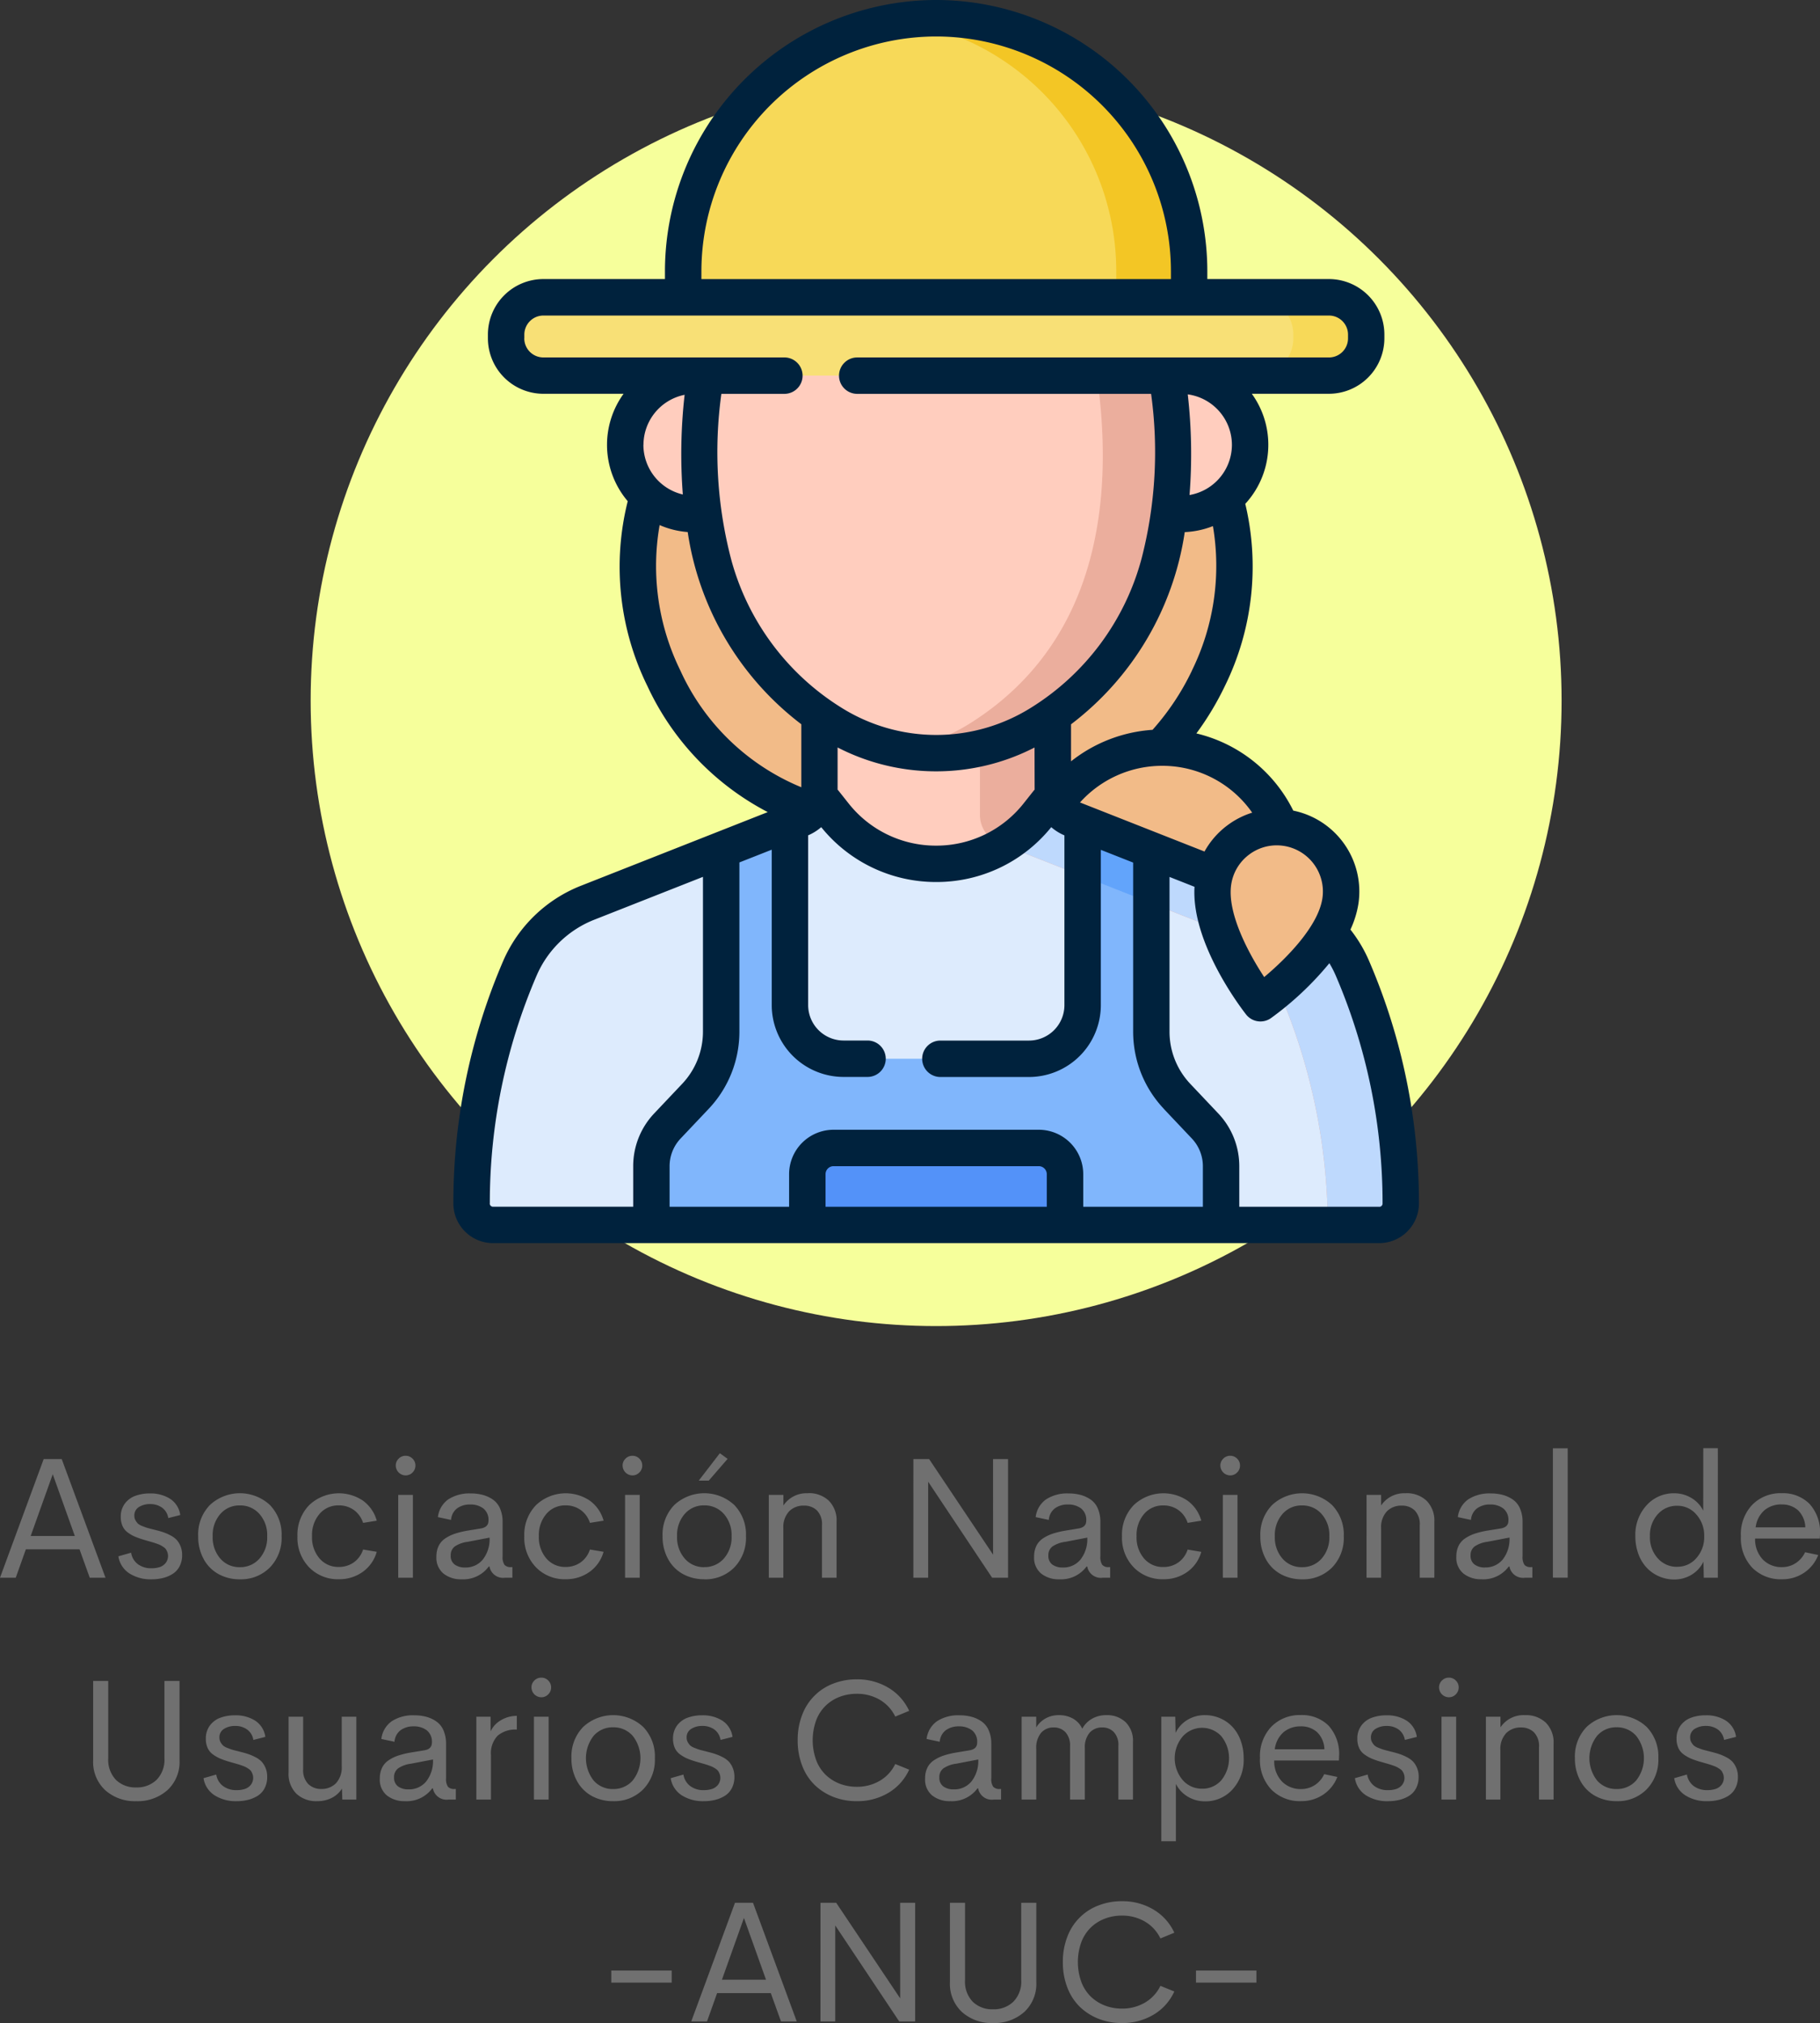 <svg xmlns="http://www.w3.org/2000/svg" width="147.649" height="164.13" viewBox="0 0 147.649 164.13">
  <rect x="0" y="0" width="147.649" height="164.13" fill="#333333" stroke="none"/>
  <g id="Grupo_16593" data-name="Grupo 16593" transform="translate(-2295.056 3311)">
    <g id="Grupo_16592" data-name="Grupo 16592" transform="translate(1396.833 -6776.657)">
      <g id="Grupo_16191" data-name="Grupo 16191" transform="translate(528.925 1674.758)">
        <circle id="Elipse_638" data-name="Elipse 638" cx="50.742" cy="50.742" r="50.742" transform="translate(394.5 1797)" fill="#f6ff9b"/>
      </g>
      <g id="Grupo_16190" data-name="Grupo 16190" transform="translate(-818.456 3712.827)">
        <g id="Grupo_16155" data-name="Grupo 16155" transform="translate(1779.912 -221.497)">
          <g id="Grupo_16154" data-name="Grupo 16154">
            <ellipse id="Elipse_686" data-name="Elipse 686" cx="18.239" cy="14.927" rx="18.239" ry="14.927" transform="translate(0 32.899) rotate(-64.409)" fill="#f2bb88"/>
          </g>
        </g>
        <g id="Grupo_16157" data-name="Grupo 16157" transform="translate(1762.658 -221.473)">
          <g id="Grupo_16156" data-name="Grupo 16156">
            <ellipse id="Elipse_687" data-name="Elipse 687" cx="14.927" cy="18.239" rx="14.927" ry="18.239" transform="translate(0 12.895) rotate(-25.591)" fill="#f2bb88"/>
          </g>
        </g>
        <g id="Grupo_16159" data-name="Grupo 16159" transform="translate(1800.534 -186.511)">
          <g id="Grupo_16158" data-name="Grupo 16158">
            <circle id="Elipse_688" data-name="Elipse 688" cx="10.406" cy="10.406" r="10.406" fill="#f2bb88"/>
          </g>
        </g>
        <g id="Grupo_16161" data-name="Grupo 16161" transform="translate(1806.852 -216.693)">
          <g id="Grupo_16160" data-name="Grupo 16160">
            <circle id="Elipse_689" data-name="Elipse 689" cx="5.615" cy="5.615" r="5.615" fill="#ffcdbe"/>
          </g>
        </g>
        <g id="Grupo_16163" data-name="Grupo 16163" transform="translate(1754.933 -194.51)">
          <g id="Grupo_16162" data-name="Grupo 16162">
            <path id="Trazado_9855" data-name="Trazado 9855" d="M1827.019-146.342a9.893,9.893,0,0,0-5.463-5.3l-17.277-6.813a2.472,2.472,0,0,1-1.566-2.3v-11.479h-18.931v11.479a2.473,2.473,0,0,1-1.566,2.3l-17.277,6.813a9.892,9.892,0,0,0-5.462,5.3,48.4,48.4,0,0,0-3.918,19.079,1.742,1.742,0,0,0,1.742,1.742h71.895a1.742,1.742,0,0,0,1.742-1.742A48.405,48.405,0,0,0,1827.019-146.342Z" transform="translate(-1755.558 172.237)" fill="#ffcdbe"/>
          </g>
        </g>
        <g id="Grupo_16165" data-name="Grupo 16165" transform="translate(1754.932 -182.644)">
          <g id="Grupo_16164" data-name="Grupo 16164" transform="translate(0 0)">
            <path id="Trazado_9856" data-name="Trazado 9856" d="M1827.018-141.323a9.892,9.892,0,0,0-5.463-5.3l-7.6-3a.583.583,0,0,1-.718.28,21.883,21.883,0,0,1-4.545-2.292q-.572-.259-1.146-.516l-3.271-1.29a2.459,2.459,0,0,1-1.058-.805c-.155-.085-.311-.17-.465-.258a.6.6,0,0,1-.317-.465l-.939,1.183a10.536,10.536,0,0,1-16.506,0l-1.243-1.567a2.475,2.475,0,0,1-1.535,1.913l-12.17,4.8a.581.581,0,0,1-.4.157l-4.71,1.857a9.811,9.811,0,0,0-5.426,5.218,48.407,48.407,0,0,0-3.955,19.165,1.743,1.743,0,0,0,1.743,1.742h71.894a1.742,1.742,0,0,0,1.743-1.742,48.405,48.405,0,0,0-3.918-19.079Z" transform="translate(-1755.557 155.352)" fill="#ddebfd"/>
          </g>
        </g>
        <g id="Grupo_16167" data-name="Grupo 16167" transform="translate(1767.392 -216.697)">
          <g id="Grupo_16166" data-name="Grupo 16166">
            <circle id="Elipse_690" data-name="Elipse 690" cx="5.615" cy="5.615" r="5.615" fill="#ffcdbe"/>
          </g>
        </g>
        <g id="Grupo_16169" data-name="Grupo 16169" transform="translate(1773.418 -236.879)">
          <g id="Grupo_16168" data-name="Grupo 16168">
            <path id="Trazado_9857" data-name="Trazado 9857" d="M1813.646-229.708c-2.508-1.44-6.292-2.2-9.169-2.588a25.36,25.36,0,0,0-6.812,0c-2.876.39-6.662,1.148-9.168,2.588a4.8,4.8,0,0,0-2.051,2.347c-2.413,5.9-11.727,31.877,6.117,43.185a15.939,15.939,0,0,0,17.019,0c17.844-11.308,8.53-37.286,6.117-43.185a4.805,4.805,0,0,0-2.051-2.347Z" transform="translate(-1781.861 232.526)" fill="#ffcdbe"/>
          </g>
        </g>
        <g id="Grupo_16171" data-name="Grupo 16171" transform="translate(1789.781 -236.877)">
          <g id="Grupo_16170" data-name="Grupo 16170">
            <path id="Trazado_9858" data-name="Trazado 9858" d="M1822.618-227.36a4.806,4.806,0,0,0-2.052-2.347c-2.507-1.44-6.292-2.2-9.169-2.588a25.362,25.362,0,0,0-6.252-.066c.187.021.374.041.56.066,2.876.39,6.662,1.148,9.169,2.588a4.806,4.806,0,0,1,2.052,2.347c2.412,5.9,11.727,31.877-6.117,43.185a15.844,15.844,0,0,1-5.664,2.205,15.93,15.93,0,0,0,11.356-2.205C1834.345-195.483,1825.031-221.46,1822.618-227.36Z" transform="translate(-1805.145 232.523)" fill="#ebae9d"/>
          </g>
        </g>
        <g id="Grupo_16173" data-name="Grupo 16173" transform="translate(1757.734 -223.052)">
          <g id="Grupo_16172" data-name="Grupo 16172">
            <path id="Trazado_9859" data-name="Trazado 9859" d="M1826.3-206.5h-63.729a3.024,3.024,0,0,1-3.024-3.023v-.308a3.024,3.024,0,0,1,3.024-3.023h63.73a3.023,3.023,0,0,1,3.023,3.023v.308a3.023,3.023,0,0,1-3.024,3.023Z" transform="translate(-1759.543 212.851)" fill="#f8e076"/>
          </g>
        </g>
        <g id="Grupo_16175" data-name="Grupo 16175" transform="translate(1772.099 -245.693)">
          <g id="Grupo_16174" data-name="Grupo 16174">
            <path id="Trazado_9860" data-name="Trazado 9860" d="M1820.037-222.427h-39.06a.994.994,0,0,1-.994-.994v-1.124a20.523,20.523,0,0,1,20.523-20.523,20.523,20.523,0,0,1,20.524,20.523v1.124A.994.994,0,0,1,1820.037-222.427Z" transform="translate(-1779.984 245.068)" fill="#f7d958"/>
          </g>
        </g>
        <g id="Grupo_16177" data-name="Grupo 16177" transform="translate(1796.178 -187.205)">
          <g id="Grupo_16176" data-name="Grupo 16176" transform="translate(0 0)">
            <path id="Trazado_9861" data-name="Trazado 9861" d="M1844.463-143.252a9.892,9.892,0,0,0-5.463-5.3l-17.277-6.813a2.472,2.472,0,0,1-1.566-2.3v-4.174h-5.91v6.144a2.472,2.472,0,0,0,1.566,2.3l17.277,6.813a9.892,9.892,0,0,1,5.463,5.3,48.419,48.419,0,0,1,3.916,18.852h4.169a1.742,1.742,0,0,0,1.742-1.742A48.394,48.394,0,0,0,1844.463-143.252Z" transform="translate(-1814.248 161.843)" fill="#ebae9d"/>
          </g>
        </g>
        <g id="Grupo_16179" data-name="Grupo 16179" transform="translate(1798.1 -182.644)">
          <g id="Grupo_16178" data-name="Grupo 16178" transform="translate(0 0)">
            <path id="Trazado_9862" data-name="Trazado 9862" d="M1845.276-141.323a9.893,9.893,0,0,0-5.463-5.3l-17.277-6.813a2.472,2.472,0,0,1-1.535-1.913l-1.244,1.568a10.521,10.521,0,0,1-2.774,2.455l16.921,6.672a9.894,9.894,0,0,1,5.463,5.3,48.4,48.4,0,0,1,3.915,18.852h4.17a1.743,1.743,0,0,0,1.742-1.743,48.392,48.392,0,0,0-3.918-19.079Z" transform="translate(-1816.983 155.352)" fill="#bed9fd"/>
          </g>
        </g>
        <g id="Grupo_16181" data-name="Grupo 16181" transform="translate(1818.578 -223.052)">
          <g id="Grupo_16180" data-name="Grupo 16180">
            <path id="Trazado_9863" data-name="Trazado 9863" d="M1852.031-212.851h-5.909a3.023,3.023,0,0,1,3.023,3.023v.308a3.023,3.023,0,0,1-3.023,3.023h5.909a3.024,3.024,0,0,0,3.024-3.023v-.308A3.023,3.023,0,0,0,1852.031-212.851Z" transform="translate(-1846.122 212.851)" fill="#f7d958"/>
          </g>
        </g>
        <g id="Grupo_16183" data-name="Grupo 16183" transform="translate(1769.518 -180.401)">
          <g id="Grupo_16182" data-name="Grupo 16182">
            <path id="Trazado_9864" data-name="Trazado 9864" d="M1821.226-127.588l-2.262-2.391a7.663,7.663,0,0,1-2.1-5.265v-14.718l-5.576-2.2v14.779a4.351,4.351,0,0,1-4.351,4.351H1791.9a4.35,4.35,0,0,1-4.351-4.351v-14.779l-5.577,2.2v14.718a7.661,7.661,0,0,1-2.1,5.264l-2.263,2.392a4.759,4.759,0,0,0-1.3,3.27v4.765h46.217v-4.764a4.762,4.762,0,0,0-1.3-3.271Z" transform="translate(-1776.312 152.161)" fill="#80b6fc"/>
          </g>
        </g>
        <g id="Grupo_16185" data-name="Grupo 16185" transform="translate(1782.171 -154.039)">
          <g id="Grupo_16184" data-name="Grupo 16184">
            <path id="Trazado_9865" data-name="Trazado 9865" d="M1815.22-108.4h-20.9v-4.119a2.127,2.127,0,0,1,2.127-2.127h16.648a2.128,2.128,0,0,1,2.128,2.127Z" transform="translate(-1794.316 114.649)" fill="#5392f9"/>
          </g>
        </g>
        <g id="Grupo_16187" data-name="Grupo 16187" transform="translate(1789.668 -245.693)">
          <g id="Grupo_16186" data-name="Grupo 16186">
            <path id="Trazado_9866" data-name="Trazado 9866" d="M1807.938-245.068a20.685,20.685,0,0,0-2.954.213,20.526,20.526,0,0,1,17.568,20.311v1.124a.994.994,0,0,1-.994.994h5.91a.994.994,0,0,0,.994-.994v-1.124A20.523,20.523,0,0,0,1807.938-245.068Z" transform="translate(-1804.984 245.068)" fill="#f3c625"/>
          </g>
        </g>
        <g id="Grupo_16189" data-name="Grupo 16189" transform="translate(1815.041 -180.06)">
          <g id="Grupo_16188" data-name="Grupo 16188" transform="translate(0 0)">
            <path id="Trazado_9867" data-name="Trazado 9867" d="M1851.471-145.7c-.606,4.123-6.495,8.3-6.495,8.3s-4.439-5.674-3.829-9.82a5.217,5.217,0,0,1,5.921-4.4A5.218,5.218,0,0,1,1851.471-145.7Z" transform="translate(-1841.089 151.675)" fill="#f2bb88"/>
          </g>
        </g>
        <path id="Trazado_9868" data-name="Trazado 9868" d="M1826.087-147.857l5.576,2.2v-4.3l-5.576-2.2Z" transform="translate(-21.589 -28.242)" fill="#62a4fb"/>
        <path id="Trazado_9869" data-name="Trazado 9869" d="M1827.751-169.2a11.351,11.351,0,0,0-1.517-2.552,7.869,7.869,0,0,0,.651-2.118,6.7,6.7,0,0,0-5.291-7.535c0-.01-.009-.02-.013-.031a11.823,11.823,0,0,0-7.845-6.231,23.625,23.625,0,0,0,2.307-3.836,21.954,21.954,0,0,0,1.66-14.791,7.067,7.067,0,0,0,1.869-4.791,7.05,7.05,0,0,0-1.339-4.138h6.255a4.506,4.506,0,0,0,4.5-4.5v-.307a4.506,4.506,0,0,0-4.5-4.5h-9.864v-.64a22.027,22.027,0,0,0-22-22,22.026,22.026,0,0,0-22,22v.64h-9.863a4.506,4.506,0,0,0-4.5,4.5v.308a4.506,4.506,0,0,0,4.5,4.5h6.506a7.07,7.07,0,0,0-1.343,4.138,7.059,7.059,0,0,0,1.68,4.577,21.9,21.9,0,0,0,1.6,15.005,21.919,21.919,0,0,0,9.759,10.218l-15.189,5.989a11.445,11.445,0,0,0-6.279,6.1,49.614,49.614,0,0,0-4.037,19.661,3.223,3.223,0,0,0,3.22,3.22h71.893a3.223,3.223,0,0,0,3.22-3.22,49.61,49.61,0,0,0-4.038-19.661Zm-3.79-5.1c-.335,2.28-2.928,4.9-4.724,6.4-1.285-1.954-3.014-5.2-2.678-7.49a3.719,3.719,0,0,1,1.469-2.457,3.713,3.713,0,0,1,2.224-.74,3.765,3.765,0,0,1,.552.041A3.745,3.745,0,0,1,1823.961-174.3Zm-5.7-6.938a6.68,6.68,0,0,0-2,1.021,6.672,6.672,0,0,0-1.866,2.132l-10.1-3.981a8.952,8.952,0,0,1,6.65-2.973A8.88,8.88,0,0,1,1818.266-181.235ZM1811.1-157.2l2.263,2.392a3.27,3.27,0,0,1,.9,2.255v3.287h-9.705v-2.641a3.61,3.61,0,0,0-3.605-3.606H1784.3a3.61,3.61,0,0,0-3.605,3.606v2.641H1771v-3.287a3.271,3.271,0,0,1,.9-2.255l2.263-2.392a9.1,9.1,0,0,0,2.5-6.28V-177.2l2.6-1.025.024-.009v12.608a5.834,5.834,0,0,0,5.828,5.828h1.943a1.478,1.478,0,0,0,1.478-1.477,1.478,1.478,0,0,0-1.478-1.477h-1.943a2.877,2.877,0,0,1-2.874-2.874V-179.4a3.981,3.981,0,0,0,1.06-.663,11.946,11.946,0,0,0,9.331,4.451,11.945,11.945,0,0,0,9.331-4.451,3.972,3.972,0,0,0,1.068.667v13.774a2.877,2.877,0,0,1-2.874,2.874h-7.189a1.477,1.477,0,0,0-1.477,1.477,1.478,1.478,0,0,0,1.477,1.478h7.189a5.835,5.835,0,0,0,5.828-5.829v-12.6l2.622,1.034v13.709a9.1,9.1,0,0,0,2.5,6.279Zm-9.5,7.934h-17.948v-2.641a.651.651,0,0,1,.65-.651h16.648a.651.651,0,0,1,.65.651Zm-.986-33.839c-.028.03-.056.059-.081.091l-.812,1.024a9.012,9.012,0,0,1-7.1,3.427,9.011,9.011,0,0,1-7.1-3.427l-.825-1.04c-.021-.027-.044-.051-.067-.077v-3.422a17.414,17.414,0,0,0,7.993,1.938,17.426,17.426,0,0,0,7.984-1.933Zm12.767-9.667a20.4,20.4,0,0,1-3.156,4.763c-.015.016-.027.033-.041.05a11.907,11.907,0,0,0-6.616,2.557v-3.005A24,24,0,0,0,1812.792-204a7.051,7.051,0,0,0,2.287-.488A19.254,19.254,0,0,1,1813.378-192.776Zm-.2-14.232a42.767,42.767,0,0,0-.144-8.17,4.142,4.142,0,0,1,3.582,4.1A4.141,4.141,0,0,1,1813.178-207.008Zm-39.6-18.161a19.068,19.068,0,0,1,19.046-19.046,19.068,19.068,0,0,1,19.046,19.046v.64h-38.093Zm-14.365,5.449v-.308a1.548,1.548,0,0,1,1.547-1.546h63.729a1.548,1.548,0,0,1,1.547,1.546v.308a1.548,1.548,0,0,1-1.547,1.546h-38.27a1.477,1.477,0,0,0-1.477,1.477,1.477,1.477,0,0,0,1.477,1.477h23.841a34.538,34.538,0,0,1-.786,13.412,20.468,20.468,0,0,1-8.927,12.032,14.481,14.481,0,0,1-15.437,0,20.449,20.449,0,0,1-8.884-11.887,34.388,34.388,0,0,1-.828-13.557h5.11a1.478,1.478,0,0,0,1.478-1.478,1.478,1.478,0,0,0-1.478-1.477h-19.549A1.549,1.549,0,0,1,1759.211-219.721Zm9.665,8.639a4.15,4.15,0,0,1,3.3-4.054l.038-.01a42.742,42.742,0,0,0-.145,8.089A4.143,4.143,0,0,1,1768.875-211.082Zm2.992,18.306a19.228,19.228,0,0,1-1.681-11.8,7.018,7.018,0,0,0,2.278.566,24.016,24.016,0,0,0,9.216,15.594v5.111a18.535,18.535,0,0,1-9.812-9.468Zm-15.457,43.241a46.668,46.668,0,0,1,3.8-18.5,8.47,8.47,0,0,1,4.646-4.512l8.845-3.488v12.547a6.161,6.161,0,0,1-1.691,4.25l-2.262,2.392a6.211,6.211,0,0,0-1.706,4.286v3.287h-11.365A.266.266,0,0,1,1756.41-149.535Zm72.159.265h-11.358v-3.287a6.212,6.212,0,0,0-1.706-4.285l-2.262-2.392a6.158,6.158,0,0,1-1.692-4.25v-12.544l2.028.8c-.269,4.517,3.711,9.753,4.184,10.359a1.478,1.478,0,0,0,1.165.566,1.474,1.474,0,0,0,.854-.272,25.387,25.387,0,0,0,4.737-4.456,8.428,8.428,0,0,1,.515,1,46.653,46.653,0,0,1,3.8,18.5.265.265,0,0,1-.265.265Z" fill="#00223d"/>
      </g>
    </g>
    <path id="Trazado_25753" data-name="Trazado 25753" d="M15.336,14l-.827-2.3H10.154L9.334,14H8.056L11.6,4.375h1.463L16.614,14Zm-4.792-3.384h3.582L12.335,5.605Zm9.81,3.514a3.186,3.186,0,0,1-1.812-.485,2.007,2.007,0,0,1-.882-1.381l1.032-.294a1.44,1.44,0,0,0,.55.933,1.785,1.785,0,0,0,1.1.332,2.2,2.2,0,0,0,.646-.089,1.036,1.036,0,0,0,.5-.332.925.925,0,0,0,.144-.889,1.187,1.187,0,0,0-.109-.222.677.677,0,0,0-.191-.185,2.524,2.524,0,0,0-.232-.144,2.386,2.386,0,0,0-.3-.126q-.2-.072-.325-.109t-.376-.109l-.39-.113a7.289,7.289,0,0,1-.7-.246,3.058,3.058,0,0,1-.567-.325A1.306,1.306,0,0,1,18,9.816a1.792,1.792,0,0,1-.147-.752,1.738,1.738,0,0,1,.328-1.073,1.846,1.846,0,0,1,.851-.632,3.4,3.4,0,0,1,1.193-.195,2.92,2.92,0,0,1,1.637.438,1.867,1.867,0,0,1,.817,1.313l-.971.246a1.287,1.287,0,0,0-.513-.851,1.632,1.632,0,0,0-.964-.284,1.664,1.664,0,0,0-.9.236.793.793,0,0,0-.376.721.718.718,0,0,0,.1.373,1.183,1.183,0,0,0,.2.263,1.24,1.24,0,0,0,.369.2q.267.106.4.144t.492.126q.068.021.1.027.4.1.646.181a3.971,3.971,0,0,1,.581.246,1.932,1.932,0,0,1,.523.366,1.694,1.694,0,0,1,.328.52,1.834,1.834,0,0,1,.137.725,1.957,1.957,0,0,1-.2.906,1.577,1.577,0,0,1-.55.619,2.661,2.661,0,0,1-.783.338A3.729,3.729,0,0,1,20.354,14.13Zm7.164,0a3.542,3.542,0,0,1-1.723-.417,3.036,3.036,0,0,1-1.213-1.22,3.748,3.748,0,0,1-.448-1.856A3.423,3.423,0,0,1,25.087,8.1a3.578,3.578,0,0,1,4.864,0,3.43,3.43,0,0,1,.95,2.533,3.432,3.432,0,0,1-.954,2.54A3.292,3.292,0,0,1,27.518,14.13Zm-.007-.984a2.064,2.064,0,0,0,1.589-.69,2.587,2.587,0,0,0,.632-1.818A2.577,2.577,0,0,0,29.1,8.825a2.064,2.064,0,0,0-1.589-.69,2.035,2.035,0,0,0-1.576.69,2.594,2.594,0,0,0-.625,1.812,2.6,2.6,0,0,0,.625,1.818A2.035,2.035,0,0,0,27.511,13.146Zm8.032.978a3.237,3.237,0,0,1-2.406-.964,3.438,3.438,0,0,1-.95-2.522,3.445,3.445,0,0,1,.947-2.522,3.5,3.5,0,0,1,4.354-.376,2.967,2.967,0,0,1,1.131,1.634l-1.107.178A2.045,2.045,0,0,0,36.753,8.5a2.066,2.066,0,0,0-1.217-.369,1.987,1.987,0,0,0-1.555.69,2.63,2.63,0,0,0-.612,1.812,2.617,2.617,0,0,0,.612,1.808,1.991,1.991,0,0,0,1.555.687,2.066,2.066,0,0,0,1.217-.369,2.045,2.045,0,0,0,.759-1.046l1.107.185a2.97,2.97,0,0,1-1.138,1.63A3.255,3.255,0,0,1,35.543,14.123ZM40.964,5.7a.805.805,0,0,1-.8-.8.758.758,0,0,1,.236-.561.775.775,0,0,1,.564-.232.767.767,0,0,1,.557.232.758.758,0,0,1,.236.561.77.77,0,0,1-.236.564A.762.762,0,0,1,40.964,5.7Zm-.6,8.3V7.28h1.189V14Zm5.147.13a2.287,2.287,0,0,1-1.473-.461,1.657,1.657,0,0,1-.578-1.377,1.957,1.957,0,0,1,.185-.878,1.549,1.549,0,0,1,.547-.612,3.281,3.281,0,0,1,.79-.379A7.3,7.3,0,0,1,46,10.179L47.089,10q.595-.109.595-.622a1.174,1.174,0,0,0-.42-1A1.713,1.713,0,0,0,46.2,8.06a1.745,1.745,0,0,0-1.053.308,1.287,1.287,0,0,0-.5.943l-1.066-.226a2.052,2.052,0,0,1,.841-1.439,3.141,3.141,0,0,1,1.832-.482,3.716,3.716,0,0,1,.974.12,2.647,2.647,0,0,1,.813.376,1.686,1.686,0,0,1,.581.725,2.7,2.7,0,0,1,.208,1.1v2.775a1.136,1.136,0,0,0,.154.7.664.664,0,0,0,.53.181h.109V14h-.588a1.121,1.121,0,0,1-1.271-.909h-.055A2.568,2.568,0,0,1,45.51,14.13Zm.273-.957a1.793,1.793,0,0,0,1.442-.649,2.674,2.674,0,0,0,.547-1.777L46,11.088a2.392,2.392,0,0,0-1.042.373.867.867,0,0,0-.338.735.857.857,0,0,0,.325.738A1.388,1.388,0,0,0,45.783,13.173Zm8.162.95a3.237,3.237,0,0,1-2.406-.964,3.438,3.438,0,0,1-.95-2.522,3.445,3.445,0,0,1,.947-2.522,3.5,3.5,0,0,1,4.354-.376,2.967,2.967,0,0,1,1.131,1.634l-1.107.178A2.045,2.045,0,0,0,55.155,8.5a2.066,2.066,0,0,0-1.217-.369,1.987,1.987,0,0,0-1.555.69,2.63,2.63,0,0,0-.612,1.812,2.617,2.617,0,0,0,.612,1.808,1.991,1.991,0,0,0,1.555.687,2.066,2.066,0,0,0,1.217-.369,2.045,2.045,0,0,0,.759-1.046l1.107.185a2.97,2.97,0,0,1-1.138,1.63A3.255,3.255,0,0,1,53.945,14.123ZM59.366,5.7a.805.805,0,0,1-.8-.8.758.758,0,0,1,.236-.561.775.775,0,0,1,.564-.232.767.767,0,0,1,.557.232.758.758,0,0,1,.236.561.77.77,0,0,1-.236.564A.762.762,0,0,1,59.366,5.7Zm-.6,8.3V7.28h1.189V14Zm5.975-7.875L66.455,3.9l.629.458L65.553,6.125Zm.451,8a3.542,3.542,0,0,1-1.723-.417,3.036,3.036,0,0,1-1.213-1.22,3.748,3.748,0,0,1-.448-1.856A3.423,3.423,0,0,1,62.76,8.1a3.578,3.578,0,0,1,4.864,0,3.43,3.43,0,0,1,.95,2.533,3.432,3.432,0,0,1-.954,2.54A3.292,3.292,0,0,1,65.19,14.13Zm-.007-.984a2.064,2.064,0,0,0,1.589-.69,2.587,2.587,0,0,0,.632-1.818,2.577,2.577,0,0,0-.632-1.812,2.064,2.064,0,0,0-1.589-.69,2.035,2.035,0,0,0-1.576.69,2.594,2.594,0,0,0-.625,1.812,2.6,2.6,0,0,0,.625,1.818A2.035,2.035,0,0,0,65.184,13.146Zm8.415-6a2.337,2.337,0,0,1,1.692.608,2.269,2.269,0,0,1,.632,1.716V14H74.74V9.741a1.589,1.589,0,0,0-.41-1.2,1.466,1.466,0,0,0-1.053-.39,1.626,1.626,0,0,0-1.2.461,1.872,1.872,0,0,0-.472,1.371V14H70.427V7.28h1.183v.861A2.244,2.244,0,0,1,73.6,7.15ZM88.617,4.375h1.217V14H88.542L83.354,6.214V14h-1.2V4.375h1.278l5.188,7.752ZM94,14.13a2.287,2.287,0,0,1-1.473-.461,1.657,1.657,0,0,1-.578-1.377,1.957,1.957,0,0,1,.185-.878,1.549,1.549,0,0,1,.547-.612,3.281,3.281,0,0,1,.79-.379,7.3,7.3,0,0,1,1.022-.243L95.583,10q.595-.109.595-.622a1.174,1.174,0,0,0-.42-1,1.713,1.713,0,0,0-1.063-.318,1.745,1.745,0,0,0-1.053.308,1.287,1.287,0,0,0-.5.943l-1.066-.226a2.052,2.052,0,0,1,.841-1.439,3.141,3.141,0,0,1,1.832-.482,3.716,3.716,0,0,1,.974.12,2.647,2.647,0,0,1,.813.376,1.686,1.686,0,0,1,.581.725,2.7,2.7,0,0,1,.208,1.1v2.775a1.136,1.136,0,0,0,.154.7.664.664,0,0,0,.53.181h.109V14h-.588a1.121,1.121,0,0,1-1.271-.909h-.055A2.568,2.568,0,0,1,94,14.13Zm.273-.957a1.793,1.793,0,0,0,1.442-.649,2.674,2.674,0,0,0,.547-1.777l-1.777.342a2.392,2.392,0,0,0-1.042.373.867.867,0,0,0-.338.735.857.857,0,0,0,.325.738A1.388,1.388,0,0,0,94.277,13.173Zm8.162.95a3.237,3.237,0,0,1-2.406-.964,3.438,3.438,0,0,1-.95-2.522,3.445,3.445,0,0,1,.947-2.522,3.5,3.5,0,0,1,4.354-.376,2.967,2.967,0,0,1,1.131,1.634l-1.107.178a2.045,2.045,0,0,0-.759-1.046,2.066,2.066,0,0,0-1.217-.369,1.987,1.987,0,0,0-1.555.69,2.63,2.63,0,0,0-.612,1.812,2.617,2.617,0,0,0,.612,1.808,1.991,1.991,0,0,0,1.555.687,2.066,2.066,0,0,0,1.217-.369,2.045,2.045,0,0,0,.759-1.046l1.107.185a2.97,2.97,0,0,1-1.138,1.63A3.255,3.255,0,0,1,102.439,14.123ZM107.86,5.7a.805.805,0,0,1-.8-.8.758.758,0,0,1,.236-.561.775.775,0,0,1,.564-.232.767.767,0,0,1,.557.232.758.758,0,0,1,.236.561.77.77,0,0,1-.236.564A.762.762,0,0,1,107.86,5.7Zm-.6,8.3V7.28h1.189V14Zm6.426.13a3.542,3.542,0,0,1-1.723-.417,3.036,3.036,0,0,1-1.213-1.22,3.748,3.748,0,0,1-.448-1.856,3.423,3.423,0,0,1,.954-2.533,3.578,3.578,0,0,1,4.864,0,3.43,3.43,0,0,1,.95,2.533,3.432,3.432,0,0,1-.954,2.54A3.292,3.292,0,0,1,113.685,14.13Zm-.007-.984a2.064,2.064,0,0,0,1.589-.69,2.587,2.587,0,0,0,.632-1.818,2.577,2.577,0,0,0-.632-1.812,2.064,2.064,0,0,0-1.589-.69,2.035,2.035,0,0,0-1.576.69,2.594,2.594,0,0,0-.625,1.812,2.6,2.6,0,0,0,.625,1.818A2.035,2.035,0,0,0,113.678,13.146Zm8.415-6a2.337,2.337,0,0,1,1.692.608,2.269,2.269,0,0,1,.632,1.716V14h-1.183V9.741a1.589,1.589,0,0,0-.41-1.2,1.466,1.466,0,0,0-1.053-.39,1.626,1.626,0,0,0-1.2.461A1.872,1.872,0,0,0,120.1,9.98V14h-1.183V7.28H120.1v.861A2.244,2.244,0,0,1,122.093,7.15Zm6.159,6.979a2.287,2.287,0,0,1-1.473-.461,1.657,1.657,0,0,1-.578-1.377,1.957,1.957,0,0,1,.185-.878,1.549,1.549,0,0,1,.547-.612,3.281,3.281,0,0,1,.79-.379,7.3,7.3,0,0,1,1.022-.243L129.831,10q.595-.109.595-.622a1.174,1.174,0,0,0-.42-1,1.713,1.713,0,0,0-1.063-.318,1.745,1.745,0,0,0-1.053.308,1.287,1.287,0,0,0-.5.943l-1.066-.226a2.052,2.052,0,0,1,.841-1.439A3.141,3.141,0,0,1,129,7.164a3.716,3.716,0,0,1,.974.12,2.647,2.647,0,0,1,.813.376,1.686,1.686,0,0,1,.581.725,2.7,2.7,0,0,1,.208,1.1v2.775a1.136,1.136,0,0,0,.154.7.664.664,0,0,0,.53.181h.109V14h-.588a1.121,1.121,0,0,1-1.271-.909h-.055A2.568,2.568,0,0,1,128.252,14.13Zm.273-.957a1.793,1.793,0,0,0,1.442-.649,2.674,2.674,0,0,0,.547-1.777l-1.777.342a2.392,2.392,0,0,0-1.042.373.867.867,0,0,0-.338.735.857.857,0,0,0,.325.738A1.388,1.388,0,0,0,128.525,13.173Zm5.51.827V3.5h1.2V14Zm12.2-10.5h1.183V14h-1.142l-.027-1.306a2.472,2.472,0,0,1-.957,1.06,2.667,2.667,0,0,1-1.422.39,3.054,3.054,0,0,1-2.218-.947,3.236,3.236,0,0,1-.677-1.111,4.064,4.064,0,0,1-.25-1.442,3.533,3.533,0,0,1,.913-2.522,2.946,2.946,0,0,1,2.232-.971,2.678,2.678,0,0,1,1.4.379,2.487,2.487,0,0,1,.96,1.029Zm-2.119,9.618a2.012,2.012,0,0,0,1.562-.708,2.554,2.554,0,0,0,.632-1.767,2.549,2.549,0,0,0-.636-1.764,2.011,2.011,0,0,0-1.559-.711,2.057,2.057,0,0,0-1.572.687,2.528,2.528,0,0,0-.636,1.788,2.528,2.528,0,0,0,.636,1.788A2.057,2.057,0,0,0,144.118,13.118Zm11.587-2.611-.014.321h-5.25a2.375,2.375,0,0,0,.643,1.719,2.11,2.11,0,0,0,1.531.6,2.015,2.015,0,0,0,1.114-.321,2.085,2.085,0,0,0,.766-.889l1.066.226a3.031,3.031,0,0,1-1.148,1.442,3.133,3.133,0,0,1-1.784.526,3.246,3.246,0,0,1-2.42-.937,3.484,3.484,0,0,1-.923-2.557,3.467,3.467,0,0,1,.926-2.55,3.206,3.206,0,0,1,2.382-.937,3.034,3.034,0,0,1,2.259.861A3.4,3.4,0,0,1,155.705,10.507Zm-3.11-2.447a2.1,2.1,0,0,0-1.4.475,2.177,2.177,0,0,0-.708,1.384h4.026a2,2,0,0,0-.588-1.384A1.9,1.9,0,0,0,152.595,8.06ZM19.106,32.13a3.6,3.6,0,0,1-2.512-.889,3.119,3.119,0,0,1-.981-2.434V22.375h1.224v6.262a2.344,2.344,0,0,0,.632,1.771,2.263,2.263,0,0,0,1.637.608,2.292,2.292,0,0,0,1.647-.612,2.325,2.325,0,0,0,.643-1.767V22.375H22.62v6.433a3.108,3.108,0,0,1-.988,2.434A3.633,3.633,0,0,1,19.106,32.13Zm8.155,0a3.186,3.186,0,0,1-1.812-.485,2.007,2.007,0,0,1-.882-1.381L25.6,29.97a1.44,1.44,0,0,0,.55.933,1.785,1.785,0,0,0,1.1.332,2.2,2.2,0,0,0,.646-.089,1.036,1.036,0,0,0,.5-.332.925.925,0,0,0,.144-.889,1.187,1.187,0,0,0-.109-.222.677.677,0,0,0-.191-.185,2.524,2.524,0,0,0-.232-.144,2.386,2.386,0,0,0-.3-.126q-.2-.072-.325-.109T27,29.03l-.39-.113a7.289,7.289,0,0,1-.7-.246,3.058,3.058,0,0,1-.567-.325,1.306,1.306,0,0,1-.441-.53,1.792,1.792,0,0,1-.147-.752,1.738,1.738,0,0,1,.328-1.073,1.846,1.846,0,0,1,.851-.632,3.4,3.4,0,0,1,1.193-.195,2.92,2.92,0,0,1,1.637.438,1.867,1.867,0,0,1,.817,1.313l-.971.246a1.287,1.287,0,0,0-.513-.851,1.632,1.632,0,0,0-.964-.284,1.664,1.664,0,0,0-.9.236.793.793,0,0,0-.376.721.718.718,0,0,0,.1.373,1.183,1.183,0,0,0,.2.263,1.24,1.24,0,0,0,.369.2q.267.106.4.144t.492.126q.068.021.1.027.4.1.646.181a3.97,3.97,0,0,1,.581.246,1.932,1.932,0,0,1,.523.366,1.694,1.694,0,0,1,.328.52,1.834,1.834,0,0,1,.137.725,1.957,1.957,0,0,1-.2.906,1.577,1.577,0,0,1-.55.619,2.661,2.661,0,0,1-.783.338A3.729,3.729,0,0,1,27.261,32.13Zm8.518-6.85h1.183V32H35.827l-.027-.889a2.1,2.1,0,0,1-.834.755,2.565,2.565,0,0,1-1.176.263,2.337,2.337,0,0,1-1.692-.608,2.269,2.269,0,0,1-.632-1.716V25.28h1.183v4.259a1.6,1.6,0,0,0,.414,1.2,1.464,1.464,0,0,0,1.056.4,1.608,1.608,0,0,0,1.193-.465,1.893,1.893,0,0,0,.468-1.374Zm5.141,6.85a2.287,2.287,0,0,1-1.473-.461,1.657,1.657,0,0,1-.578-1.377,1.957,1.957,0,0,1,.185-.878A1.549,1.549,0,0,1,39.6,28.8a3.28,3.28,0,0,1,.79-.379,7.3,7.3,0,0,1,1.022-.243L42.5,28q.595-.109.595-.622a1.174,1.174,0,0,0-.42-1,1.713,1.713,0,0,0-1.063-.318,1.745,1.745,0,0,0-1.053.308,1.287,1.287,0,0,0-.5.943l-1.066-.226a2.052,2.052,0,0,1,.841-1.439,3.141,3.141,0,0,1,1.832-.482,3.716,3.716,0,0,1,.974.12,2.647,2.647,0,0,1,.813.376,1.686,1.686,0,0,1,.581.725,2.7,2.7,0,0,1,.208,1.1v2.775a1.136,1.136,0,0,0,.154.7.664.664,0,0,0,.53.181h.109V32h-.588a1.121,1.121,0,0,1-1.271-.909h-.055A2.568,2.568,0,0,1,40.919,32.13Zm.273-.957a1.793,1.793,0,0,0,1.442-.649,2.674,2.674,0,0,0,.547-1.777l-1.777.342a2.392,2.392,0,0,0-1.042.373.867.867,0,0,0-.338.735.857.857,0,0,0,.325.738A1.388,1.388,0,0,0,41.193,31.173Zm6.665-4.71a2.032,2.032,0,0,1,.834-.9,2.512,2.512,0,0,1,1.292-.355v1.114a2.214,2.214,0,0,0-1.562.5,2.084,2.084,0,0,0-.537,1.593V32H46.7V25.28h1.155ZM51.973,23.7a.805.805,0,0,1-.8-.8.758.758,0,0,1,.236-.561.775.775,0,0,1,.564-.232.767.767,0,0,1,.557.232.758.758,0,0,1,.236.561.77.77,0,0,1-.236.564A.762.762,0,0,1,51.973,23.7Zm-.6,8.3V25.28h1.189V32Zm6.426.13a3.542,3.542,0,0,1-1.723-.417,3.036,3.036,0,0,1-1.213-1.22,3.748,3.748,0,0,1-.448-1.856,3.423,3.423,0,0,1,.954-2.533,3.578,3.578,0,0,1,4.864,0,3.43,3.43,0,0,1,.95,2.533,3.432,3.432,0,0,1-.954,2.54A3.292,3.292,0,0,1,57.8,32.13Zm-.007-.984a2.064,2.064,0,0,0,1.589-.69,2.921,2.921,0,0,0,0-3.63,2.064,2.064,0,0,0-1.589-.69,2.035,2.035,0,0,0-1.576.69,2.946,2.946,0,0,0,0,3.63A2.035,2.035,0,0,0,57.791,31.146Zm7.369.984a3.186,3.186,0,0,1-1.812-.485,2.007,2.007,0,0,1-.882-1.381L63.5,29.97a1.44,1.44,0,0,0,.55.933,1.785,1.785,0,0,0,1.1.332,2.2,2.2,0,0,0,.646-.089,1.036,1.036,0,0,0,.5-.332.925.925,0,0,0,.144-.889,1.187,1.187,0,0,0-.109-.222.677.677,0,0,0-.191-.185,2.524,2.524,0,0,0-.232-.144,2.386,2.386,0,0,0-.3-.126q-.2-.072-.325-.109T64.9,29.03l-.39-.113a7.289,7.289,0,0,1-.7-.246,3.058,3.058,0,0,1-.567-.325,1.306,1.306,0,0,1-.441-.53,1.793,1.793,0,0,1-.147-.752,1.738,1.738,0,0,1,.328-1.073,1.846,1.846,0,0,1,.851-.632,3.4,3.4,0,0,1,1.193-.195,2.92,2.92,0,0,1,1.637.438,1.867,1.867,0,0,1,.817,1.313l-.971.246A1.287,1.287,0,0,0,66,26.309a1.632,1.632,0,0,0-.964-.284,1.664,1.664,0,0,0-.9.236.793.793,0,0,0-.376.721.718.718,0,0,0,.1.373,1.183,1.183,0,0,0,.2.263,1.24,1.24,0,0,0,.369.2q.267.106.4.144t.492.126q.068.021.1.027.4.1.646.181a3.97,3.97,0,0,1,.581.246,1.932,1.932,0,0,1,.523.366,1.694,1.694,0,0,1,.328.52,1.834,1.834,0,0,1,.137.725,1.957,1.957,0,0,1-.2.906,1.577,1.577,0,0,1-.55.619,2.661,2.661,0,0,1-.783.338A3.729,3.729,0,0,1,65.16,32.13Zm12.4,0a5.113,5.113,0,0,1-1.894-.345,4.573,4.573,0,0,1-1.521-.971,4.33,4.33,0,0,1-1.012-1.562,5.649,5.649,0,0,1-.366-2.071,5.557,5.557,0,0,1,.369-2.061,4.322,4.322,0,0,1,2.529-2.533,5.159,5.159,0,0,1,1.894-.342,4.89,4.89,0,0,1,2.56.677,4.216,4.216,0,0,1,1.692,1.88l-1.128.465A3.169,3.169,0,0,0,79.423,23.9a3.62,3.62,0,0,0-1.863-.482,3.828,3.828,0,0,0-1.4.253,3.358,3.358,0,0,0-1.135.725,3.271,3.271,0,0,0-.762,1.189,4.769,4.769,0,0,0,0,3.2,3.267,3.267,0,0,0,.762,1.193,3.4,3.4,0,0,0,1.135.728,3.782,3.782,0,0,0,1.4.256,3.62,3.62,0,0,0,1.863-.482,3.177,3.177,0,0,0,1.261-1.364l1.128.458a4.2,4.2,0,0,1-1.688,1.883A4.9,4.9,0,0,1,77.56,32.13Zm7.595,0a2.287,2.287,0,0,1-1.473-.461,1.657,1.657,0,0,1-.578-1.377,1.957,1.957,0,0,1,.185-.878,1.549,1.549,0,0,1,.547-.612,3.281,3.281,0,0,1,.79-.379,7.3,7.3,0,0,1,1.022-.243L86.734,28q.595-.109.595-.622a1.174,1.174,0,0,0-.42-1,1.713,1.713,0,0,0-1.063-.318,1.745,1.745,0,0,0-1.053.308,1.287,1.287,0,0,0-.5.943l-1.066-.226a2.052,2.052,0,0,1,.841-1.439,3.141,3.141,0,0,1,1.832-.482,3.716,3.716,0,0,1,.974.12,2.647,2.647,0,0,1,.813.376,1.686,1.686,0,0,1,.581.725,2.7,2.7,0,0,1,.208,1.1v2.775a1.136,1.136,0,0,0,.154.7.664.664,0,0,0,.53.181h.109V32h-.588a1.121,1.121,0,0,1-1.271-.909h-.055A2.568,2.568,0,0,1,85.155,32.13Zm.273-.957a1.793,1.793,0,0,0,1.442-.649,2.674,2.674,0,0,0,.547-1.777l-1.777.342a2.392,2.392,0,0,0-1.042.373.867.867,0,0,0-.338.735.857.857,0,0,0,.325.738A1.388,1.388,0,0,0,85.428,31.173Zm12.38-6.022a2.166,2.166,0,0,1,1.565.571,2.117,2.117,0,0,1,.595,1.6V32H98.786V27.632a1.518,1.518,0,0,0-.369-1.107,1.257,1.257,0,0,0-.937-.376,1.327,1.327,0,0,0-1.025.424,1.822,1.822,0,0,0-.39,1.271V32h-1.2V27.68a1.588,1.588,0,0,0-.373-1.145,1.267,1.267,0,0,0-.954-.386,1.315,1.315,0,0,0-1.022.434,1.885,1.885,0,0,0-.393,1.3V32H90.938V25.28h1.183v.868a2.041,2.041,0,0,1,.769-.738,2.193,2.193,0,0,1,1.07-.26,2.283,2.283,0,0,1,1.148.284,1.766,1.766,0,0,1,.745.817,2.091,2.091,0,0,1,.807-.817A2.307,2.307,0,0,1,97.808,25.15Zm8,0a3.056,3.056,0,0,1,1.217.246,2.993,2.993,0,0,1,1,.69,3.227,3.227,0,0,1,.673,1.107,4.083,4.083,0,0,1,.25,1.449,3.553,3.553,0,0,1-.906,2.536,2.942,2.942,0,0,1-2.232.964,2.66,2.66,0,0,1-1.4-.383,2.509,2.509,0,0,1-.96-1.032v4.655h-1.183V25.28H103.4l.027,1.306a2.46,2.46,0,0,1,.957-1.049A2.685,2.685,0,0,1,105.806,25.15Zm-.232,5.968a2.04,2.04,0,0,0,1.555-.68,2.857,2.857,0,0,0,0-3.585,2.121,2.121,0,0,0-3.134.031,2.742,2.742,0,0,0,0,3.527A2.05,2.05,0,0,0,105.574,31.118Zm11.115-2.611-.014.321h-5.25a2.374,2.374,0,0,0,.643,1.719,2.11,2.11,0,0,0,1.531.6,2.015,2.015,0,0,0,1.114-.321,2.085,2.085,0,0,0,.766-.889l1.066.226A3.031,3.031,0,0,1,115.4,31.6a3.133,3.133,0,0,1-1.784.526,3.246,3.246,0,0,1-2.42-.937,3.484,3.484,0,0,1-.923-2.557,3.467,3.467,0,0,1,.926-2.55,3.206,3.206,0,0,1,2.382-.937,3.034,3.034,0,0,1,2.259.861A3.4,3.4,0,0,1,116.689,28.507Zm-3.11-2.447a2.1,2.1,0,0,0-1.4.475,2.177,2.177,0,0,0-.708,1.384H115.5a2,2,0,0,0-.588-1.384A1.9,1.9,0,0,0,113.579,26.06Zm7.089,6.07a3.186,3.186,0,0,1-1.812-.485,2.007,2.007,0,0,1-.882-1.381l1.032-.294a1.44,1.44,0,0,0,.55.933,1.785,1.785,0,0,0,1.1.332,2.2,2.2,0,0,0,.646-.089,1.036,1.036,0,0,0,.5-.332.925.925,0,0,0,.144-.889,1.187,1.187,0,0,0-.109-.222.677.677,0,0,0-.191-.185,2.524,2.524,0,0,0-.232-.144,2.386,2.386,0,0,0-.3-.126q-.2-.072-.325-.109t-.376-.109l-.39-.113a7.288,7.288,0,0,1-.7-.246,3.058,3.058,0,0,1-.567-.325,1.306,1.306,0,0,1-.441-.53,1.792,1.792,0,0,1-.147-.752,1.738,1.738,0,0,1,.328-1.073,1.846,1.846,0,0,1,.851-.632,3.4,3.4,0,0,1,1.193-.195,2.92,2.92,0,0,1,1.637.438,1.867,1.867,0,0,1,.817,1.313l-.971.246a1.287,1.287,0,0,0-.513-.851,1.632,1.632,0,0,0-.964-.284,1.664,1.664,0,0,0-.9.236.793.793,0,0,0-.376.721.718.718,0,0,0,.1.373,1.183,1.183,0,0,0,.2.263,1.24,1.24,0,0,0,.369.2q.267.106.4.144t.492.126q.068.021.1.027.4.1.646.181a3.97,3.97,0,0,1,.581.246,1.932,1.932,0,0,1,.523.366,1.694,1.694,0,0,1,.328.52,1.834,1.834,0,0,1,.137.725,1.957,1.957,0,0,1-.2.906,1.577,1.577,0,0,1-.55.619,2.661,2.661,0,0,1-.783.338A3.729,3.729,0,0,1,120.667,32.13ZM125.6,23.7a.805.805,0,0,1-.8-.8.758.758,0,0,1,.236-.561.775.775,0,0,1,.564-.232.767.767,0,0,1,.557.232.758.758,0,0,1,.236.561.77.77,0,0,1-.236.564A.762.762,0,0,1,125.6,23.7ZM125,32V25.28h1.189V32Zm6.768-6.85a2.337,2.337,0,0,1,1.692.608,2.269,2.269,0,0,1,.632,1.716V32h-1.183V27.741a1.589,1.589,0,0,0-.41-1.2,1.466,1.466,0,0,0-1.053-.39,1.626,1.626,0,0,0-1.2.461,1.872,1.872,0,0,0-.472,1.371V32H128.6V25.28h1.183v.861A2.244,2.244,0,0,1,131.769,25.15Zm7.438,6.979a3.542,3.542,0,0,1-1.723-.417,3.036,3.036,0,0,1-1.213-1.22,3.748,3.748,0,0,1-.448-1.856,3.423,3.423,0,0,1,.954-2.533,3.578,3.578,0,0,1,4.864,0,3.43,3.43,0,0,1,.95,2.533,3.432,3.432,0,0,1-.954,2.54A3.292,3.292,0,0,1,139.207,32.13Zm-.007-.984a2.064,2.064,0,0,0,1.589-.69,2.921,2.921,0,0,0,0-3.63,2.064,2.064,0,0,0-1.589-.69,2.035,2.035,0,0,0-1.576.69,2.946,2.946,0,0,0,0,3.63A2.035,2.035,0,0,0,139.2,31.146Zm7.369.984a3.186,3.186,0,0,1-1.812-.485,2.007,2.007,0,0,1-.882-1.381l1.032-.294a1.44,1.44,0,0,0,.55.933,1.785,1.785,0,0,0,1.1.332,2.2,2.2,0,0,0,.646-.089,1.036,1.036,0,0,0,.5-.332.925.925,0,0,0,.144-.889,1.187,1.187,0,0,0-.109-.222.677.677,0,0,0-.191-.185,2.525,2.525,0,0,0-.232-.144,2.385,2.385,0,0,0-.3-.126q-.2-.072-.325-.109t-.376-.109l-.39-.113a7.29,7.29,0,0,1-.7-.246,3.058,3.058,0,0,1-.567-.325,1.306,1.306,0,0,1-.441-.53,1.793,1.793,0,0,1-.147-.752,1.738,1.738,0,0,1,.328-1.073,1.846,1.846,0,0,1,.851-.632,3.4,3.4,0,0,1,1.193-.195,2.92,2.92,0,0,1,1.637.438,1.867,1.867,0,0,1,.817,1.313l-.971.246a1.287,1.287,0,0,0-.513-.851,1.632,1.632,0,0,0-.964-.284,1.664,1.664,0,0,0-.9.236.793.793,0,0,0-.376.721.718.718,0,0,0,.1.373,1.183,1.183,0,0,0,.2.263,1.24,1.24,0,0,0,.369.2q.267.106.4.144t.492.126q.068.021.1.027.4.1.646.181a3.97,3.97,0,0,1,.581.246,1.932,1.932,0,0,1,.523.366,1.694,1.694,0,0,1,.328.52,1.834,1.834,0,0,1,.137.725,1.957,1.957,0,0,1-.2.906,1.577,1.577,0,0,1-.55.619,2.662,2.662,0,0,1-.783.338A3.729,3.729,0,0,1,146.569,32.13ZM57.647,46.849v-.978h4.9v.978ZM71.415,50l-.827-2.3H66.233l-.82,2.3H64.134l3.548-9.625h1.463L72.693,50Zm-4.792-3.384H70.2l-1.791-5.011Zm14.458-6.241H82.3V50H81.005l-5.188-7.786V50h-1.2V40.375h1.278l5.188,7.752Zm7.533,9.755a3.6,3.6,0,0,1-2.512-.889,3.119,3.119,0,0,1-.981-2.434V40.375h1.224v6.262a2.344,2.344,0,0,0,.632,1.771,2.263,2.263,0,0,0,1.637.608,2.292,2.292,0,0,0,1.647-.612,2.325,2.325,0,0,0,.643-1.767V40.375h1.224v6.433a3.108,3.108,0,0,1-.988,2.434A3.633,3.633,0,0,1,88.614,50.13Zm10.459,0a5.113,5.113,0,0,1-1.894-.345,4.573,4.573,0,0,1-1.521-.971,4.33,4.33,0,0,1-1.012-1.562,5.649,5.649,0,0,1-.366-2.071,5.557,5.557,0,0,1,.369-2.061,4.322,4.322,0,0,1,2.529-2.533,5.159,5.159,0,0,1,1.894-.342,4.89,4.89,0,0,1,2.56.677,4.216,4.216,0,0,1,1.692,1.88l-1.128.465a3.169,3.169,0,0,0-1.261-1.371,3.62,3.62,0,0,0-1.863-.482,3.828,3.828,0,0,0-1.4.253,3.358,3.358,0,0,0-1.135.725,3.271,3.271,0,0,0-.762,1.189,4.769,4.769,0,0,0,0,3.2,3.267,3.267,0,0,0,.762,1.193,3.4,3.4,0,0,0,1.135.728,3.782,3.782,0,0,0,1.4.256,3.62,3.62,0,0,0,1.863-.482,3.177,3.177,0,0,0,1.261-1.364l1.128.458a4.2,4.2,0,0,1-1.688,1.883A4.9,4.9,0,0,1,99.073,50.13Zm6.009-3.281v-.978h4.9v.978Z" transform="translate(2287 -3197)" fill="#707070"/>
  </g>
</svg>

